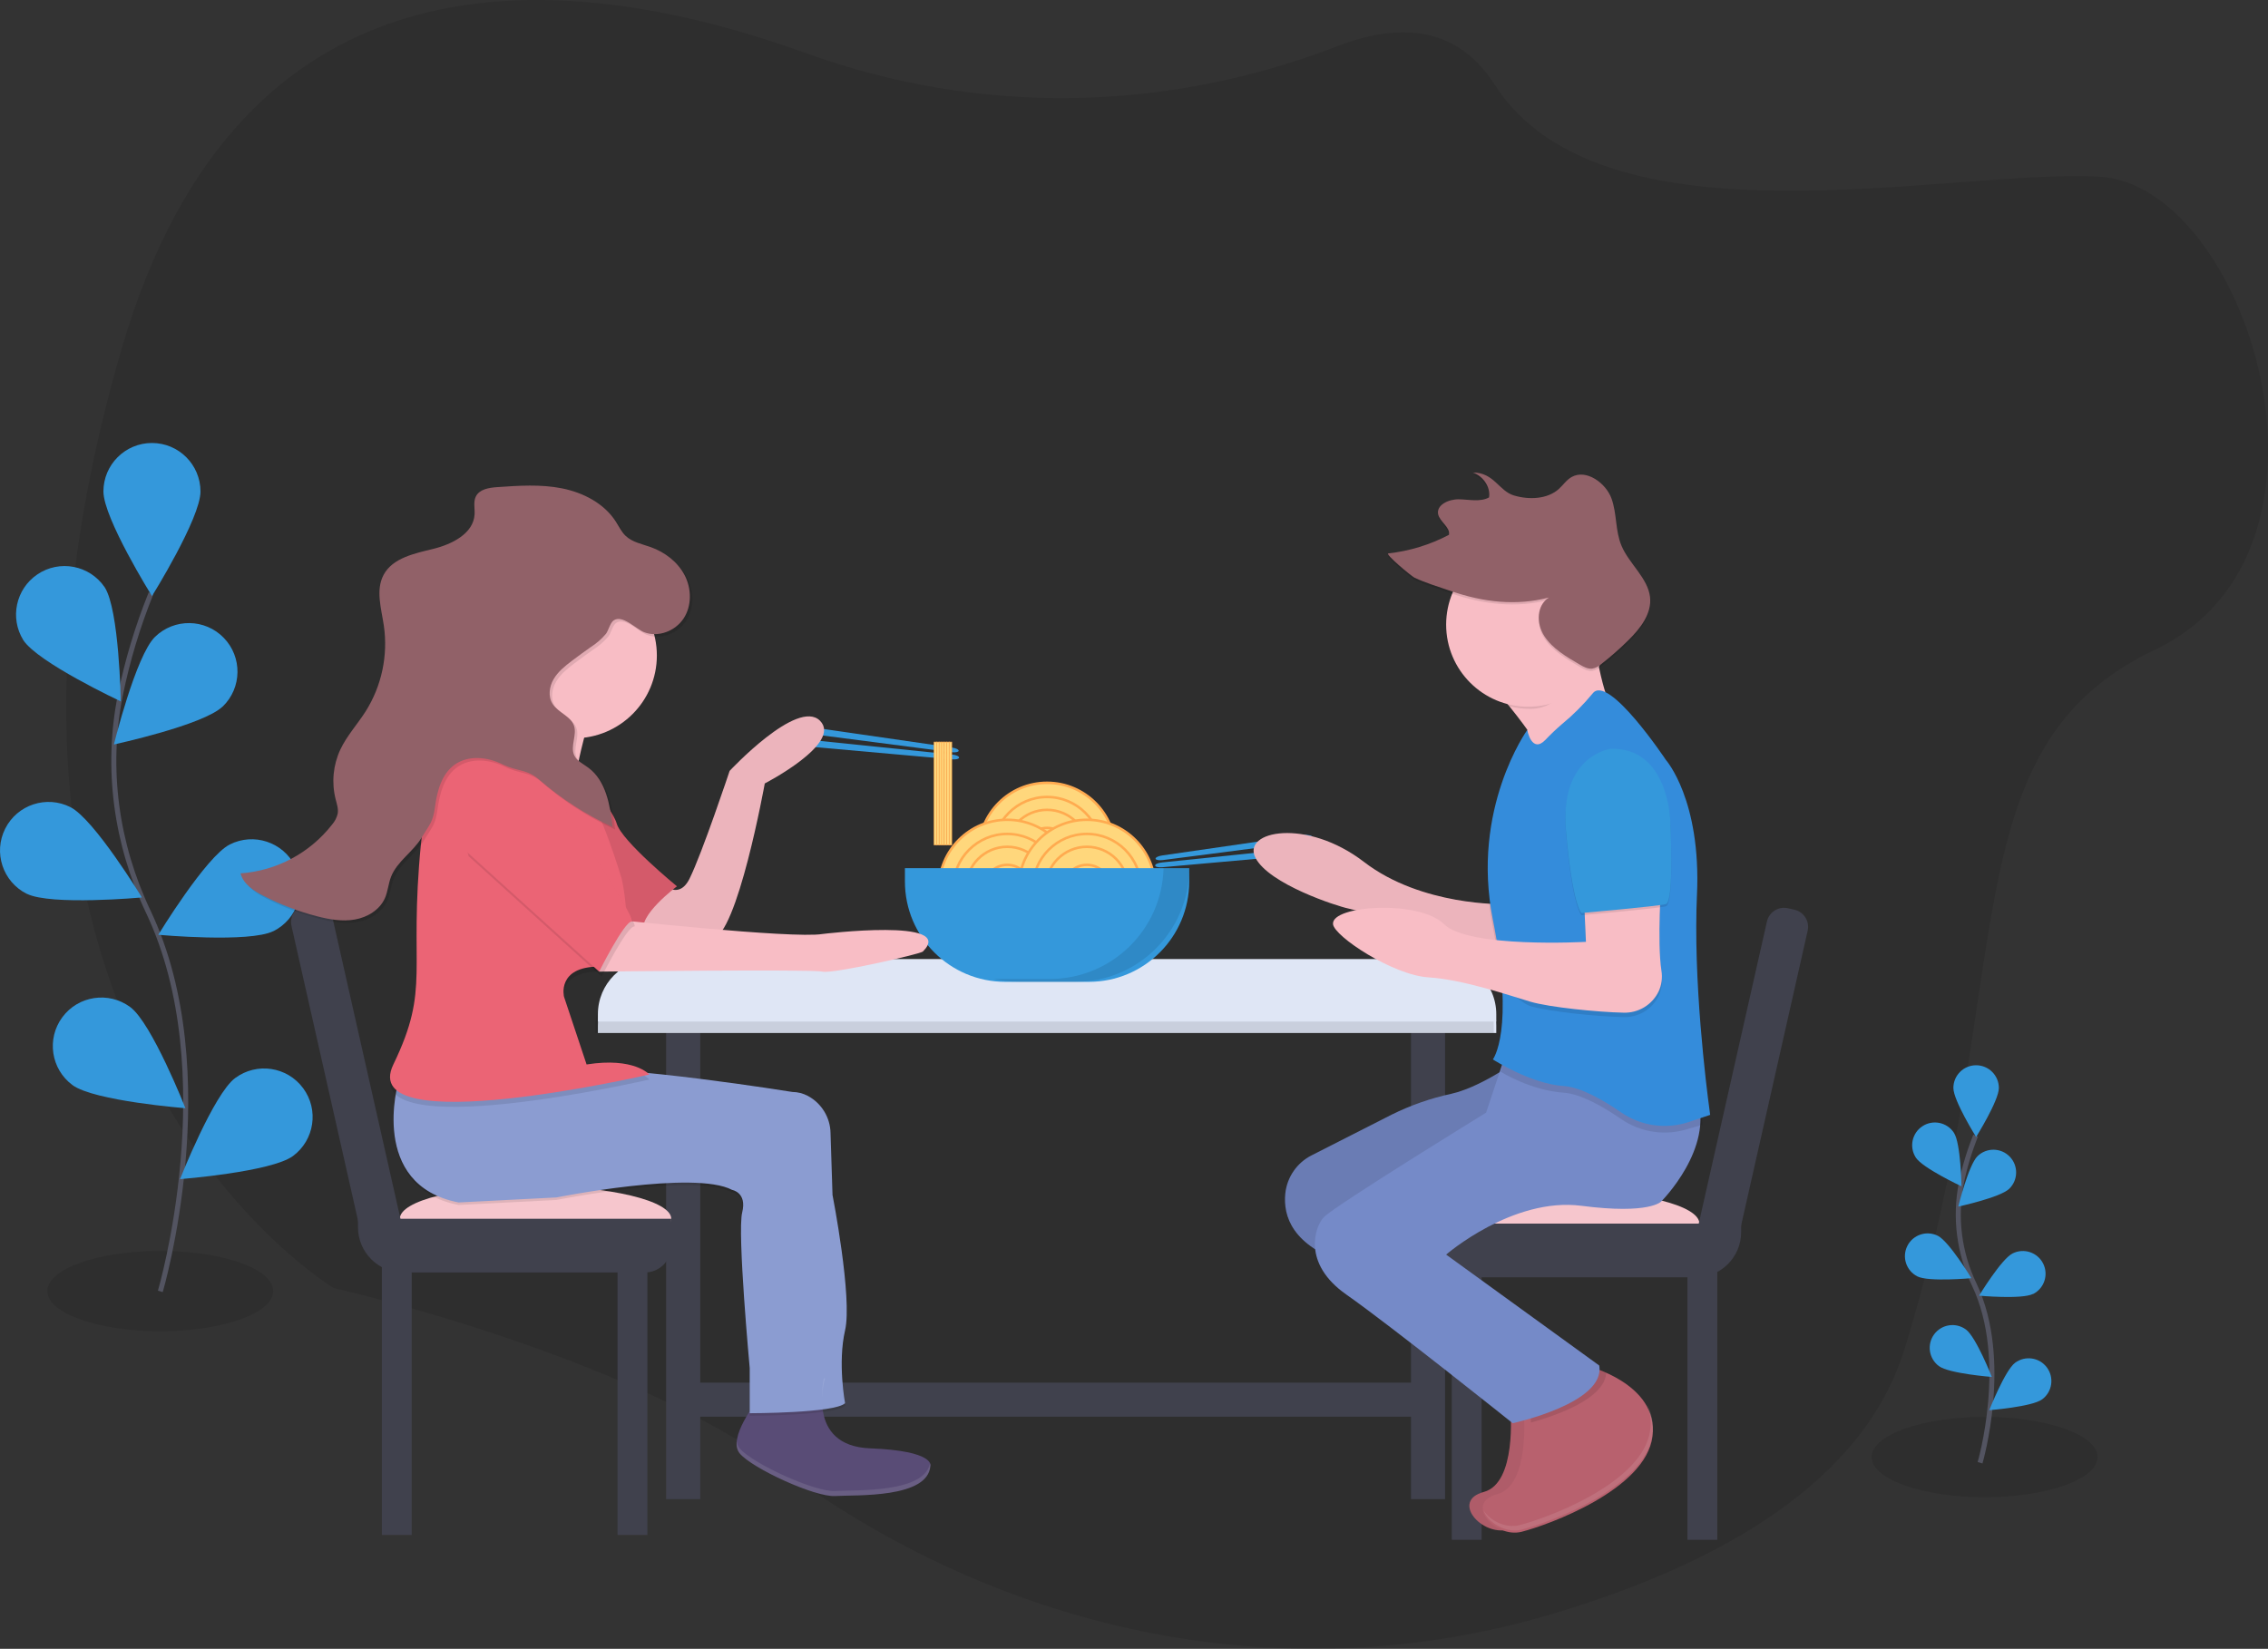 <?xml version="1.0" encoding="utf-8"?>
<!-- Generator: Adobe Illustrator 16.0.0, SVG Export Plug-In . SVG Version: 6.00 Build 0)  -->
<!DOCTYPE svg PUBLIC "-//W3C//DTD SVG 1.1//EN" "http://www.w3.org/Graphics/SVG/1.1/DTD/svg11.dtd">
<svg version="1.1" id="d6af144a-e925-4ddf-847c-b38e3205da29"
	 xmlns="http://www.w3.org/2000/svg" xmlns:xlink="http://www.w3.org/1999/xlink" x="0px" y="0px" width="903.77px"
	 height="657.14px" viewBox="0 0 903.77 657.14" enable-background="new 0 0 903.77 657.14" xml:space="preserve">
<rect x="0" y="0" width="903.77" height="657.14" fill="#333333" stroke="none"/>
<title>eating_together</title>
<ellipse opacity="0.1" enable-background="new    " cx="63.87" cy="514.57" rx="45" ry="16"/>
<ellipse opacity="0.1" enable-background="new    " cx="790.85" cy="580.72" rx="45" ry="16"/>
<path opacity="0.1" enable-background="new    " d="M532.89,18.43c-68.48,26.45-142.71,27.68-211.66,2.78
	C223.51-14.07,95.89-23.1,48.6,138.57c-80.71,276.211,84.41,374.801,84.41,374.801s115.28,25.84,179.108,72.529
	c90.67,66.32,201.71,88.49,306.312,57.391c66.89-19.891,124.22-52.521,140.609-105.91c45.841-149.319,16.739-239.069,99.699-278.439
	s36.801-185.22-22.199-188.53c-59-3.31-198,30.52-241-36.77C580.21,9.75,556.76,9.2,532.89,18.43z"/>
<path fill="none" stroke="#535461" stroke-width="2" stroke-miterlimit="10" d="M789.03,582.99c0,0,12-40.84-2.26-70.9
	c-6.073-12.566-7.904-26.77-5.22-40.469c1.325-6.496,3.243-12.855,5.729-19"/>
<path fill="#3498DB" d="M778.4,433.63c0,5,9.062,19.52,9.062,19.52s9.06-14.51,9.06-19.52c0-5.006-4.059-9.064-9.065-9.064
	c-5.006,0-9.063,4.059-9.063,9.064H778.4z"/>
<path fill="#3498DB" d="M763.42,461.361c2.72,4.199,18.22,11.459,18.22,11.459s-0.28-17.109-3-21.311
	c-2.72-4.199-8.33-5.398-12.53-2.68c-4.2,2.721-5.398,8.33-2.68,12.531H763.42L763.42,461.361z"/>
<path fill="#3498DB" d="M764.07,508.73c4.47,2.25,21.51,0.699,21.51,0.699s-8.88-14.629-13.35-16.879
	c-4.468-2.254-9.917-0.459-12.17,4.01S759.602,506.476,764.07,508.73L764.07,508.73z"/>
<path fill="#3498DB" d="M772.64,544.47c4,3,21.08,4.32,21.08,4.32s-6.28-15.92-10.3-18.891c-4.023-2.979-9.698-2.131-12.677,1.895
	C767.768,535.818,768.615,541.494,772.64,544.47L772.64,544.47z"/>
<path fill="#3498DB" d="M800.658,473.791c-3.59,3.49-20.318,7.1-20.318,7.1s4.1-16.607,7.688-20.1
	c3.59-3.488,9.327-3.406,12.815,0.184C804.331,464.564,804.248,470.302,800.658,473.791z"/>
<path fill="#3498DB" d="M810.15,515.701c-4.47,2.25-21.51,0.699-21.51,0.699s8.88-14.629,13.35-16.83
	c4.468-2.254,9.917-0.457,12.17,4.01c2.254,4.469,0.458,9.918-4.01,12.17V515.701L810.15,515.701z"/>
<path fill="#3498DB" d="M813.78,557.71c-4,3-21.08,4.32-21.08,4.32s6.28-15.92,10.302-18.893c4.021-2.977,9.696-2.129,12.675,1.896
	C818.652,549.058,817.803,554.734,813.78,557.71z"/>
<path fill="none" stroke="#535461" stroke-width="2" stroke-miterlimit="10" d="M63.89,514.691c0,0,25.69-87.121-4.8-151.32
	c-12.8-26.931-17-57.149-11.13-86.371c2.83-13.858,6.924-27.429,12.229-40.54"/>
<path fill="#3498DB" d="M41.22,195.91c0,10.68,19.34,41.66,19.34,41.66s19.33-31,19.33-41.66
	c0.007-10.681-8.646-19.346-19.327-19.353c-10.682-0.007-19.346,8.646-19.353,19.327c0,0.009,0,0.017,0,0.025L41.22,195.91
	L41.22,195.91z"/>
<path fill="#3498DB" d="M9.25,255.08c5.81,9,38.88,24.46,38.88,24.46s-0.602-36.52-6.41-45.48
	c-6.012-8.829-18.042-11.113-26.871-5.101C6.315,234.771,3.85,246.26,9.25,255.06V255.08z"/>
<path fill="#3498DB" d="M10.64,356.201c9.54,4.809,45.91,1.489,45.91,1.489s-19-31.22-28.49-36
	c-9.538-4.811-21.169-0.978-25.979,8.56c-4.812,9.539-0.979,21.17,8.56,25.98l0,0L10.64,356.201L10.64,356.201z"/>
<path fill="#3498DB" d="M28.89,432.47c8.59,6.35,45,9.221,45,9.221s-13.398-34.001-22-40.32c-8.588-6.352-20.698-4.539-27.05,4.049
	C18.488,414.007,20.302,426.119,28.89,432.47L28.89,432.47z"/>
<path fill="#3498DB" d="M88.74,281.57c-7.66,7.44-43.36,15.15-43.36,15.15s8.74-35.46,16.398-42.9
	c7.663-7.456,19.921-7.288,27.375,0.375c7.456,7.663,7.288,19.919-0.375,27.375l0,0H88.74z"/>
<path fill="#3498DB" d="M108.99,371.08c-9.54,4.812-45.91,1.49-45.91,1.49s19-31.22,28.488-36c9.538-4.811,21.17-0.979,25.98,8.561
	c4.811,9.537,0.978,21.17-8.561,25.979l0,0v-0.03H108.99z"/>
<path fill="#3498DB" d="M116.74,460.74c-8.592,6.35-45,9.221-45,9.221s13.398-34,22-40.32c8.588-6.352,20.697-4.539,27.05,4.053
	C127.141,442.279,125.328,454.388,116.74,460.74L116.74,460.74z"/>
<path fill="#3498DB" d="M379.15,299.79l-55.729-7.22c-2.262-0.29-4-1.15-3.94-1.9l0,0c0.1-0.75,2-1.1,4.31-0.77l55.61,8.05
	c1.53,0.22,2.69,0.8,2.62,1.31l0,0C381.948,299.74,380.67,299.99,379.15,299.79z"/>
<path fill="#3498DB" d="M379.5,300.74l-55.9-5.78c-2.271-0.23-4.2,0.19-4.271,0.94l0,0c-0.068,0.75,1.74,1.54,4,1.74l56,5
	c1.54,0.14,2.802-0.16,2.852-0.67l0,0C382.22,301.43,381.03,300.9,379.5,300.74z"/>
<path fill="#3498DB" d="M463.36,342.791l55.72-7.221c2.262-0.29,4-1.15,3.94-1.9l0,0c-0.1-0.75-2-1.1-4.311-0.77l-55.609,8.051
	c-1.53,0.219-2.69,0.799-2.62,1.309l0,0C460.55,342.74,461.828,342.99,463.36,342.791z"/>
<path fill="#3498DB" d="M463,343.74l55.898-5.779c2.271-0.229,4.2,0.189,4.271,0.939l0,0c0.068,0.75-1.74,1.54-4,1.74l-56,5
	c-1.54,0.141-2.802-0.16-2.852-0.67l0,0C460.28,344.43,461.47,343.9,463,343.74z"/>
<rect x="265.44" y="402.64" fill="#40414D" width="13.59" height="194.859"/>
<rect x="562.26" y="402.64" fill="#40414D" width="13.59" height="194.859"/>
<path fill="#DFE6F5" d="M260.25,386.78h314c12.148,0,22,9.851,22,22v2.921l0,0h-358l0,0v-2.921
	C238.25,396.63,248.1,386.78,260.25,386.78z"/>
<path opacity="0.1" enable-background="new    " d="M259.25,386.78h314c12.148,0,22,9.851,22,22v2.921l0,0h-358l0,0v-2.921
	C237.25,396.63,247.1,386.78,259.25,386.78z"/>
<path fill="#DFE6F5" d="M260.25,382.24h314c12.148,0,22,9.85,22,22v2.92l0,0h-358l0,0v-2.92
	C238.25,392.089,248.1,382.24,260.25,382.24z"/>
<circle fill="#FFD77C" stroke="#FFAB50" stroke-miterlimit="10" cx="417.25" cy="339.19" r="27.19"/>
<circle fill="#FFD77C" stroke="#FFAB50" stroke-miterlimit="10" cx="417.25" cy="339.19" r="21.55"/>
<circle fill="#FFD77C" stroke="#FFAB50" stroke-miterlimit="10" cx="417.25" cy="339.19" r="16.42"/>
<circle fill="#FFD77C" stroke="#FFAB50" stroke-miterlimit="10" cx="417.25" cy="339.19" r="9.229"/>
<circle fill="#FFD77C" stroke="#FFAB50" stroke-miterlimit="10" cx="401.39" cy="353.92" r="27.19"/>
<circle fill="#FFD77C" stroke="#FFAB50" stroke-miterlimit="10" cx="401.39" cy="353.92" r="21.55"/>
<circle fill="#FFD77C" stroke="#FFAB50" stroke-miterlimit="10" cx="401.39" cy="353.919" r="16.42"/>
<circle fill="#FFD77C" stroke="#FFAB50" stroke-miterlimit="10" cx="401.39" cy="353.92" r="9.23"/>
<circle fill="#FFD77C" stroke="#FFAB50" stroke-miterlimit="10" cx="433.11" cy="353.92" r="27.19"/>
<circle fill="#FFD77C" stroke="#FFAB50" stroke-miterlimit="10" cx="433.11" cy="353.92" r="21.55"/>
<circle fill="#FFD77C" stroke="#FFAB50" stroke-miterlimit="10" cx="433.11" cy="353.919" r="16.42"/>
<circle fill="#FFD77C" stroke="#FFAB50" stroke-miterlimit="10" cx="433.11" cy="353.92" r="9.23"/>
<path fill="#3498DB" d="M360.6,346h113.29l0,0v5.32c0,22.092-17.909,40-40,40H400.6c-22.092,0-40-17.908-40-40V346L360.6,346z"/>
<path opacity="0.1" enable-background="new    " d="M463.67,345.99c-0.613,24.574-20.709,44.178-45.29,44.18h-22.49
	c3.28,0.75,6.635,1.133,10,1.142h22.66c25.028,0.012,45.329-20.271,45.34-45.3c0-0.008,0-0.014,0-0.021H463.67z"/>
<rect x="274.5" y="551.05" fill="#40414D" width="294.56" height="13.59"/>
<rect x="152.17" y="503.589" fill="#40414D" width="11.89" height="108.182"/>
<rect x="246.08" y="503.589" fill="#40414D" width="11.89" height="108.182"/>
<path fill="#F6C6CD" d="M267.49,485.759c0,7.221-24.479,13.08-54.68,13.08s-53.49-5.85-53.49-13.08c0-7.229,23.29-13.08,53.49-13.08
	S267.49,478.57,267.49,485.759z"/>
<path fill="#40414D" d="M142.66,485.75H267.48l0,0v10.9c0,5.799-4.701,10.5-10.5,10.5l0,0H160.66c-9.941,0-18-8.059-18-18V485.75
	L142.66,485.75z"/>
<path fill="#40414D" d="M121.463,360.669l2.575-0.58c3.771-0.853,7.519,1.516,8.369,5.287l31.175,138.105l0,0l-3.902,0.881
	c-6.82,1.539-13.597-2.742-15.137-9.564l-28.387-125.756c-0.852-3.771,1.516-7.518,5.286-8.369
	C121.45,360.673,121.456,360.671,121.463,360.669z"/>
<rect x="672.43" y="505.509" fill="#40414D" width="11.89" height="108.182"/>
<rect x="578.52" y="505.509" fill="#40414D" width="11.89" height="108.182"/>
<path fill="#F6C6CD" d="M569.02,487.679c0,7.221,24.48,13.08,54.68,13.08c30.2,0,53.49-5.85,53.49-13.08
	c0-7.229-23.3-13.109-53.49-13.109C593.51,474.57,569.02,480.46,569.02,487.679z"/>
<path fill="#40414D" d="M675.828,509.08H579.51c-5.799,0-10.5-4.701-10.5-10.5v-10.9l0,0h124.818l0,0v3.4
	C693.828,501.021,685.771,509.08,675.828,509.08z"/>
<path fill="#40414D" d="M676.826,506.281l-3.901-0.881l0,0l31.179-138.124c0.852-3.771,4.599-6.138,8.369-5.286l2.575,0.58
	c3.771,0.852,6.139,4.6,5.287,8.37l-28.392,125.776C690.406,503.529,683.643,507.808,676.826,506.281z"/>
<path fill="#B8616E" d="M601.89,561.919c0,0,2.648,29.17-10.61,32.711c-13.26,3.539-0.88,17.68,9.722,15
	c10.6-2.68,49.51-16.801,52.158-38c2.65-21.201-26.52-28.291-26.52-28.291L601.89,561.919z"/>
<path opacity="0.05" enable-background="new    " d="M601.89,561.919c0,0,2.648,29.17-10.61,32.711
	c-13.26,3.539-0.88,17.68,9.722,15c10.6-2.68,49.51-16.801,52.158-38c2.65-21.201-26.52-28.291-26.52-28.291L601.89,561.919z"/>
<path fill="#B8616E" d="M607.22,562.8c0,0,2.648,29.17-10.61,32.709c-13.26,3.541-0.88,17.682,9.72,15
	c10.602-2.68,49.512-16.799,52.16-38c2.65-21.199-26.52-28.289-26.52-28.289L607.22,562.8z"/>
<path opacity="0.1" enable-background="new    " d="M634.618,545.121l-24.729,18.57c0,0,0.11,1.26,0.18,3.27
	c9.34-2.561,29.69-9.361,30-20C638.291,546.238,636.472,545.625,634.618,545.121z"/>
<rect x="608.538" y="290.95" fill="#F8BDC5" width="10.61" height="7.96"/>
<path fill="#758AC8" d="M608.99,419.57c0,0-16.85,13.24-30.688,16.381c-8.229,1.779-16.206,4.57-23.75,8.309l-31.83,16.184
	c-5.874,2.953-9.846,8.689-10.54,15.229c-0.91,9,2.71,20.84,24.31,27.881l68.07,56.58l21.22-17.68l-72.49-55.68l55.7-34.48
	L608.99,419.57L608.99,419.57z"/>
<path opacity="0.1" enable-background="new    " d="M608.99,419.57c0,0-16.85,13.24-30.688,16.381
	c-8.229,1.779-16.206,4.57-23.75,8.309l-31.83,16.184c-5.874,2.953-9.846,8.689-10.54,15.229c-0.91,9,2.71,20.84,24.31,27.881
	l68.07,56.58l21.22-17.68l-72.49-55.68l55.7-34.48L608.99,419.57L608.99,419.57z"/>
<path fill="#F8BDC5" d="M599.26,360.35c0,0-32.71,0.88-55.7-16.8c-22.99-17.68-48.62-12.381-43.32-1.77
	c5.3,10.608,32.71,19.448,37.13,20.328c4.42,0.881,68.07,18.57,68.07,18.57L599.26,360.35z"/>
<path opacity="0.05" enable-background="new    " d="M599.26,360.35c0,0-32.71,0.88-55.7-16.8c-22.99-17.68-48.62-12.381-43.32-1.77
	c5.3,10.608,32.71,19.448,37.13,20.328c4.42,0.881,68.07,18.57,68.07,18.57L599.26,360.35z"/>
<path fill="#758AC8" d="M602.8,411.63l-10.61,31.83c0,0-59.67,36.689-64.54,41.549c-3.78,3.781-8.84,18.57,8.84,30.941
	c17.682,12.369,66.3,51.279,66.3,51.279s37.132-8,34.48-23l-61-44.199c0,0,26.52-23,53.93-19.451
	c27.41,3.551,31.83-1.771,31.83-1.771s21.222-21.238,14.142-41.537C669.09,416.97,602.8,411.63,602.8,411.63z"/>
<path fill="#F8BDC5" d="M589.538,267.57c0,0,30.062,32.71,28.29,42.43c-1.77,9.72,23.87-28.29,23.87-28.29s-8-19.45-6.188-40.67
	L589.538,267.57z"/>
<path opacity="0.1" enable-background="new    " d="M615.77,297.57c2.051-2.165,4.21-4.224,6.47-6.17
	c4.523-3.709,8.674-7.853,12.392-12.37c6.188-8,29.17,26.52,29.17,26.52s14.14,15.91,12.38,53.93c-1.76,38.02,2.21,88.85,2.21,88.85
	l-5.352,1.49c-9.136,3.049-19.174,1.623-27.1-3.85c-7.06-4.881-16-10-22.8-10.461c-13.26-0.879-25.2-8.398-25.2-8.398
	s5.75-13.701-3.09-57.91c-8.84-44.211,13.688-75.631,13.688-75.631S610.32,303.19,615.77,297.57z"/>
<path fill="#348CDB" d="M681.48,444.339l-5.3,1.771l-3.15,1.049c-9.136,3.051-19.175,1.625-27.1-3.852
	c-7.05-4.867-16-10-22.8-10.461c-13.24-0.889-28.24-10.607-28.24-10.607s8.84-11.49,0-55.699c-8.84-44.21,13.7-75.59,13.7-75.59
	s1.778,9.57,7.229,3.94c2.047-2.163,4.202-4.219,6.46-6.16c4.523-3.709,8.674-7.853,12.392-12.37c6.188-8,29.17,26.52,29.17,26.52
	s14.14,15.91,12.38,53.93c-0.19,4-0.271,8.12-0.28,12.29C675.81,404.68,681.48,444.339,681.48,444.339z"/>
<path opacity="0.1" enable-background="new    " d="M631.09,357.701l0.88,19.449c0,0-46.86,2.65-56.58-7.07
	c-9.72-9.72,26.5,28.59,34.5,30.94c7.51,2.21,26.898,4.16,37.07,4.36c5.936,0.19,11.425-3.139,14-8.49
	c1.185-2.578,1.567-5.452,1.1-8.25c-1.771-11.49,0-36.25,0-36.25L631.09,357.701z"/>
<path fill="#F8BDC5" d="M631.09,355.93l0.88,19.45c0,0-46.86,2.648-56.58-7.07c-9.72-9.721-44.89-7.57-44.2,0
	c0.44,4.859,23.87,20.33,38,21.22s32.7,7.37,40.7,9.72c7.51,2.211,26.898,4.16,37.07,4.36c5.936,0.19,11.425-3.138,14-8.489
	c1.185-2.578,1.567-5.453,1.1-8.25c-1.771-11.49,0-36.25,0-36.25L631.09,355.93z"/>
<path opacity="0.1" enable-background="new    " d="M641.698,299.35c0,0-20.33,2.65-17.68,32.71c2.65,30.061,6.19,32.71,6.19,32.71
	s30.06-2.649,33.59-3.54c3.529-0.891,1.77-33.59,1.77-33.59S664.68,298.47,641.698,299.35z"/>
<path fill="#3498DB" d="M641.698,298.47c0,0-20.33,2.65-17.68,32.71c2.65,30.06,6.19,32.71,6.19,32.71s30.06-2.65,33.59-3.54
	c3.529-0.89,1.77-33.59,1.77-33.59S664.68,297.57,641.698,298.47z"/>
<path opacity="0.1" enable-background="new    " d="M634.18,260.01c-1.392-7,1.46-9.16,2.21-18.12l-46,26.52
	c0,0,5.27,5.74,11.26,13.11c2.677,0.677,5.429,1.013,8.19,1C621.89,282.57,628.48,269.63,634.18,260.01z"/>
<circle fill="#F8BDC5" cx="608.98" cy="248.96" r="32.71"/>
<path opacity="0.1" enable-background="new    " d="M617.23,239.03c-5,3.18-5.07,10.37-1.85,15.35c3.22,4.98,8.77,8.27,14.108,11.37
	c1.55,0.9,3.262,1.83,5,1.63c1.338-0.261,2.577-0.887,3.58-1.81c3.737-2.916,7.303-6.044,10.682-9.37
	c4.858-4.78,9.528-10.67,8.77-17.34c-0.86-7.57-8.34-13.27-11.36-20.44c-2.54-6-1.778-12.73-4-18.86c-2.22-6.13-10-11.8-15.818-8.59
	c-2.15,1.18-3.45,3.29-5.25,4.88c-4.46,3.94-11.65,4.33-17.75,2.53c-6.102-1.8-7.91-9.15-16.42-9.17c4.229,1.49,7.09,5.9,6.438,9.92
	c-3.41,1.93-7.89,0.83-12,0.76c-4.108-0.07-9,2.23-8.29,5.93c0.62,3,4.95,5.23,4.312,8.23c-7.514,3.958-15.701,6.468-24.142,7.4
	c-1.528,0.17,9.19,9.08,10.41,9.67c4.47,2.14,9.84,3.71,14.57,5.35C591.07,240.9,604.23,242.48,617.23,239.03z"/>
<path fill="#916168" d="M617.23,238.14c-5,3.18-5.07,10.37-1.85,15.35c3.22,4.979,8.77,8.27,14.108,11.37
	c1.55,0.9,3.262,1.83,5,1.63c1.338-0.261,2.577-0.888,3.58-1.81c3.737-2.916,7.303-6.044,10.682-9.37
	c4.858-4.78,9.528-10.67,8.77-17.34c-0.86-7.57-8.34-13.27-11.36-20.44c-2.54-6-1.778-12.73-4-18.86c-2.22-6.13-10-11.8-15.818-8.59
	c-2.15,1.18-3.45,3.29-5.25,4.88c-4.46,3.94-11.65,4.33-17.75,2.53c-6.102-1.8-7.91-9.15-16.42-9.17c4.229,1.49,7.09,5.9,6.438,9.92
	c-3.41,1.93-7.89,0.83-12,0.76c-4.108-0.07-9,2.23-8.29,5.93c0.62,3,4.95,5.23,4.312,8.23c-7.514,3.957-15.701,6.467-24.142,7.4
	c-1.528,0.17,9.19,9.08,10.41,9.67c4.47,2.14,9.84,3.71,14.57,5.35C591.07,240.02,604.23,241.57,617.23,238.14z"/>
<path opacity="0.1" fill="#FFFFFF" enable-background="new    " d="M656.18,559.46c1.42,3.273,1.914,6.875,1.43,10.41
	c-2.65,21.219-41.55,35.359-52.16,38c-5.59,1.4-11.68-1.871-14.229-5.801c1.64,4.621,8.7,9.17,15.12,7.568
	c10.608-2.648,49.51-16.801,52.159-38C659.077,567.435,658.264,563.158,656.18,559.46z"/>
<path fill="#594C76" d="M301.75,558.25c0,0-12,15-7,21s30,17.471,38,17c8.5-0.5,37,1,38-12c0,0,2-6-24-7s-18-28-18-28L301.75,558.25
	z"/>
<path opacity="0.1" enable-background="new    " d="M158.75,432.25c0,0-12,41,24,48l39-2c0,0,55-11,70-3c0,0,6,1,4,9s3,62,3,62v18
	c0,0,34,0,38-4c0,0-3-16,0-29s-5-54-5-54l-0.79-24.68c-0.12-6.209-3.585-11.869-9.062-14.799c-1.893-1.004-3.998-1.539-6.14-1.561
	c0,0-68-11-92-9S158.75,432.25,158.75,432.25z"/>
<path fill="#8B9CD1" d="M158.75,431.25c0,0-12,41,24,48l39-2c0,0,55-11,70-3c0,0,6,1,4,9s3,62,3,62v18c0,0,34,0,38-4c0,0-3-16,0-29
	s-5-54-5-54l-0.79-24.68c-0.12-6.209-3.585-11.869-9.062-14.799c-1.893-1.004-3.998-1.539-6.14-1.561c0,0-68-11-92-9
	S158.75,431.25,158.75,431.25z"/>
<path fill="#F8BDC5" d="M261.75,350.25c0,0,8,10,13,0s16-43,16-43s27-29,36-20s-22,25-22,25s-11,61-21,62s-25,0-25,0l-5-11
	L261.75,350.25z"/>
<path opacity="0.05" enable-background="new    " d="M261.75,350.25c0,0,8,10,13,0s16-43,16-43s27-29,36-20s-22,25-22,25
	s-11,61-21,62s-25,0-25,0l-5-11L261.75,350.25z"/>
<path fill="#EB6475" d="M225.75,300.25c0,0,18,21,20,28c2,7,24,25,24,25s-16,12-13,18s-21-20-21-20l-28-41L225.75,300.25z"/>
<path opacity="0.1" enable-background="new    " d="M225.75,300.25c0,0,18,21,20,28c2,7,24,25,24,25s-16,12-13,18s-21-20-21-20
	l-28-41L225.75,300.25z"/>
<path fill="#F8BDC5" d="M237.75,276.25c0,0-9,29-9,40s-38-3-37-9s22-28,23-37S237.75,276.25,237.75,276.25z"/>
<path opacity="0.1" enable-background="new    " d="M207.75,296.25c0,0-35-9-40,42c-5,51,4,57-11,88s102,4,102,4s-6-7-25-4l-9-27
	c0,0-3-12,14-12s9-35,9-35s-9-30-14-33S219.75,298.25,207.75,296.25z"/>
<path fill="#EB6475" d="M207.75,294.25c0,0-35-9-40,42c-5,51,4,57-11,88s102,4,102,4s-6-7-25-4l-9-27c0,0-3-12,14-12s9-35,9-35
	s-9-30-14-33S219.75,296.25,207.75,294.25z"/>
<path fill="#F8BDC5" d="M242.75,366.25c0,0,73,8,85,6c0,0,53.6-6.6,40,7c-1,1-36,9-40,8s-89,0-89,0l-1-10L242.75,366.25z"/>
<path opacity="0.1" enable-background="new    " d="M186.75,341.25l53,48c0,0,10-20,13-20s-36-59-36-59s-10-12-16-6
	S176.75,306.25,186.75,341.25z"/>
<path fill="#EB6475" d="M185.75,339.25l53,48c0,0,10-20,13-20s-36-59-36-59s-10-12-16-6S175.75,304.25,185.75,339.25z"/>
<circle fill="#F8BDC5" cx="228.75" cy="261.25" r="33"/>
<path opacity="0.1" enable-background="new    " d="M257.65,252.96c5.602,2.21,12.46-0.44,15.762-5.47
	c3.3-5.03,3.198-11.88,0.42-17.22c-2.78-5.34-7.92-9.22-13.59-11.24c-3.44-1.22-7.271-1.92-9.91-4.44
	c-1.67-1.59-2.66-3.74-3.91-5.68c-4.67-7.28-13-11.58-21.47-13.27c-8.472-1.69-17.23-1.09-25.852-0.49c-3.22,0.23-7,0.81-8.46,3.69
	c-1.09,2.16-0.38,4.75-0.52,7.16c-0.45,7.67-9,11.92-16.472,13.76c-7.47,1.84-16.13,3.57-19.77,10.33
	c-3.26,6.07-0.93,13.43,0.08,20.25c1.727,11.913-0.854,24.051-7.28,34.23c-3.27,5.13-7.479,9.69-10.07,15.2
	c-2.863,6.157-3.527,13.112-1.88,19.7c0.49,1.93,1.182,3.89,0.84,5.85c-0.392,1.611-1.167,3.104-2.26,4.35
	c-8.862,11.342-22.113,18.396-36.47,19.42c1.14,4.291,5.29,7,9.24,9c6.739,3.468,13.843,6.179,21.18,8.08
	c4.93,1.281,10.09,2.19,15.11,1.32c5.02-0.869,9.908-3.82,12-8.479c1.198-2.7,1.38-5.75,2.438-8.512
	c2.391-6.188,8.76-9.93,12.18-15.619c3.271-5.439,4.54-6.08,5.37-12.359c0.83-6.279,2.66-13.06,7.82-16.75c5.4-3.87,13-3.13,19-0.16
	c6,2.97,9.71,1.81,14.72,6.17c8.789,7.635,18.626,13.972,29.21,18.82c-1-8.72-2.608-18.45-9.688-23.64c-2-1.49-4.53-2.63-5.59-4.91
	c-1.69-3.63,1.198-8.06-0.11-11.85s-6.29-5.19-8.5-8.63c-1.88-2.92-1.37-6.89,0.39-9.89c1.762-3,4.54-5.22,7.312-7.32
	c2.46-1.86,4.953-3.676,7.479-5.45c2.283-1.449,4.334-3.236,6.08-5.3c1-1.37,1.66-4.37,3.05-5.34
	C249.03,245.85,254.41,251.69,257.65,252.96z"/>
<path fill="#916168" d="M256.65,251.96c5.602,2.21,12.46-0.44,15.762-5.47c3.3-5.03,3.198-11.88,0.42-17.22
	c-2.78-5.34-7.92-9.22-13.59-11.24c-3.44-1.22-7.271-1.92-9.91-4.44c-1.67-1.59-2.66-3.74-3.91-5.68
	c-4.67-7.28-13-11.58-21.47-13.27c-8.472-1.69-17.23-1.09-25.852-0.49c-3.22,0.23-7,0.81-8.46,3.69c-1.09,2.16-0.38,4.75-0.52,7.16
	c-0.45,7.67-9,11.92-16.472,13.76c-7.47,1.84-16.13,3.57-19.77,10.33c-3.26,6.07-0.93,13.43,0.08,20.25
	c1.727,11.913-0.854,24.051-7.28,34.23c-3.27,5.13-7.479,9.69-10.07,15.2c-2.863,6.157-3.527,13.112-1.88,19.7
	c0.49,1.93,1.182,3.89,0.84,5.85c-0.392,1.611-1.167,3.104-2.26,4.35c-8.862,11.34-22.113,18.396-36.47,19.419
	c1.14,4.291,5.29,7,9.24,9c6.739,3.467,13.843,6.178,21.18,8.08c4.93,1.281,10.09,2.189,15.11,1.32c5.02-0.869,9.908-3.82,12-8.479
	c1.198-2.7,1.38-5.75,2.438-8.511c2.391-6.189,8.76-9.931,12.18-15.619c3.271-5.44,4.54-6.082,5.37-12.36s2.66-13.06,7.82-16.75
	c5.4-3.87,13-3.13,19-0.16c6,2.97,9.71,1.81,14.72,6.17c8.789,7.635,18.626,13.972,29.21,18.82c-1-8.72-2.608-18.45-9.688-23.64
	c-2-1.49-4.53-2.63-5.59-4.91c-1.69-3.63,1.198-8.06-0.11-11.85s-6.29-5.19-8.5-8.63c-1.88-2.92-1.37-6.89,0.39-9.89
	c1.762-3,4.54-5.22,7.312-7.32c2.46-1.86,4.953-3.676,7.479-5.45c2.283-1.449,4.334-3.236,6.08-5.3c1-1.37,1.66-4.37,3.05-5.34
	C248.03,244.85,253.41,250.69,256.65,251.96z"/>
<g opacity="0.1">
	<path fill="#FFFFFF" d="M327.61,557.13c0.075-2.662,0.458-5.307,1.141-7.881l-0.5,0.17
		C327.75,551.958,327.535,554.544,327.61,557.13z"/>
	<path fill="#FFFFFF" d="M332.75,594.25c-8,0.471-33-11-38-17c-0.657-0.813-1.062-1.799-1.16-2.84
		c-0.297,1.705,0.123,3.455,1.16,4.84c5,6,30,17.471,38,17c8.5-0.5,37,1,38-12c0.073-0.359,0.023-0.732-0.142-1.059
		C368.32,595.169,341.038,593.759,332.75,594.25z"/>
</g>
<rect x="372.25" y="295.75" fill="#FFD77C" stroke="#FFAB50" stroke-width="0.25" stroke-miterlimit="10" width="1" height="41"/>
<rect x="373.25" y="295.75" fill="#FFD77C" stroke="#FFAB50" stroke-width="0.25" stroke-miterlimit="10" width="1" height="41"/>
<rect x="374.25" y="295.75" fill="#FFD77C" stroke="#FFAB50" stroke-width="0.25" stroke-miterlimit="10" width="1" height="41"/>
<rect x="375.25" y="295.75" fill="#FFD77C" stroke="#FFAB50" stroke-width="0.25" stroke-miterlimit="10" width="1" height="41"/>
<rect x="376.25" y="295.75" fill="#FFD77C" stroke="#FFAB50" stroke-width="0.25" stroke-miterlimit="10" width="1" height="41"/>
<rect x="377.25" y="295.75" fill="#FFD77C" stroke="#FFAB50" stroke-width="0.25" stroke-miterlimit="10" width="1" height="41"/>
<rect x="378.25" y="295.75" fill="#FFD77C" stroke="#FFAB50" stroke-width="0.25" stroke-miterlimit="10" width="1" height="41"/>
</svg>
